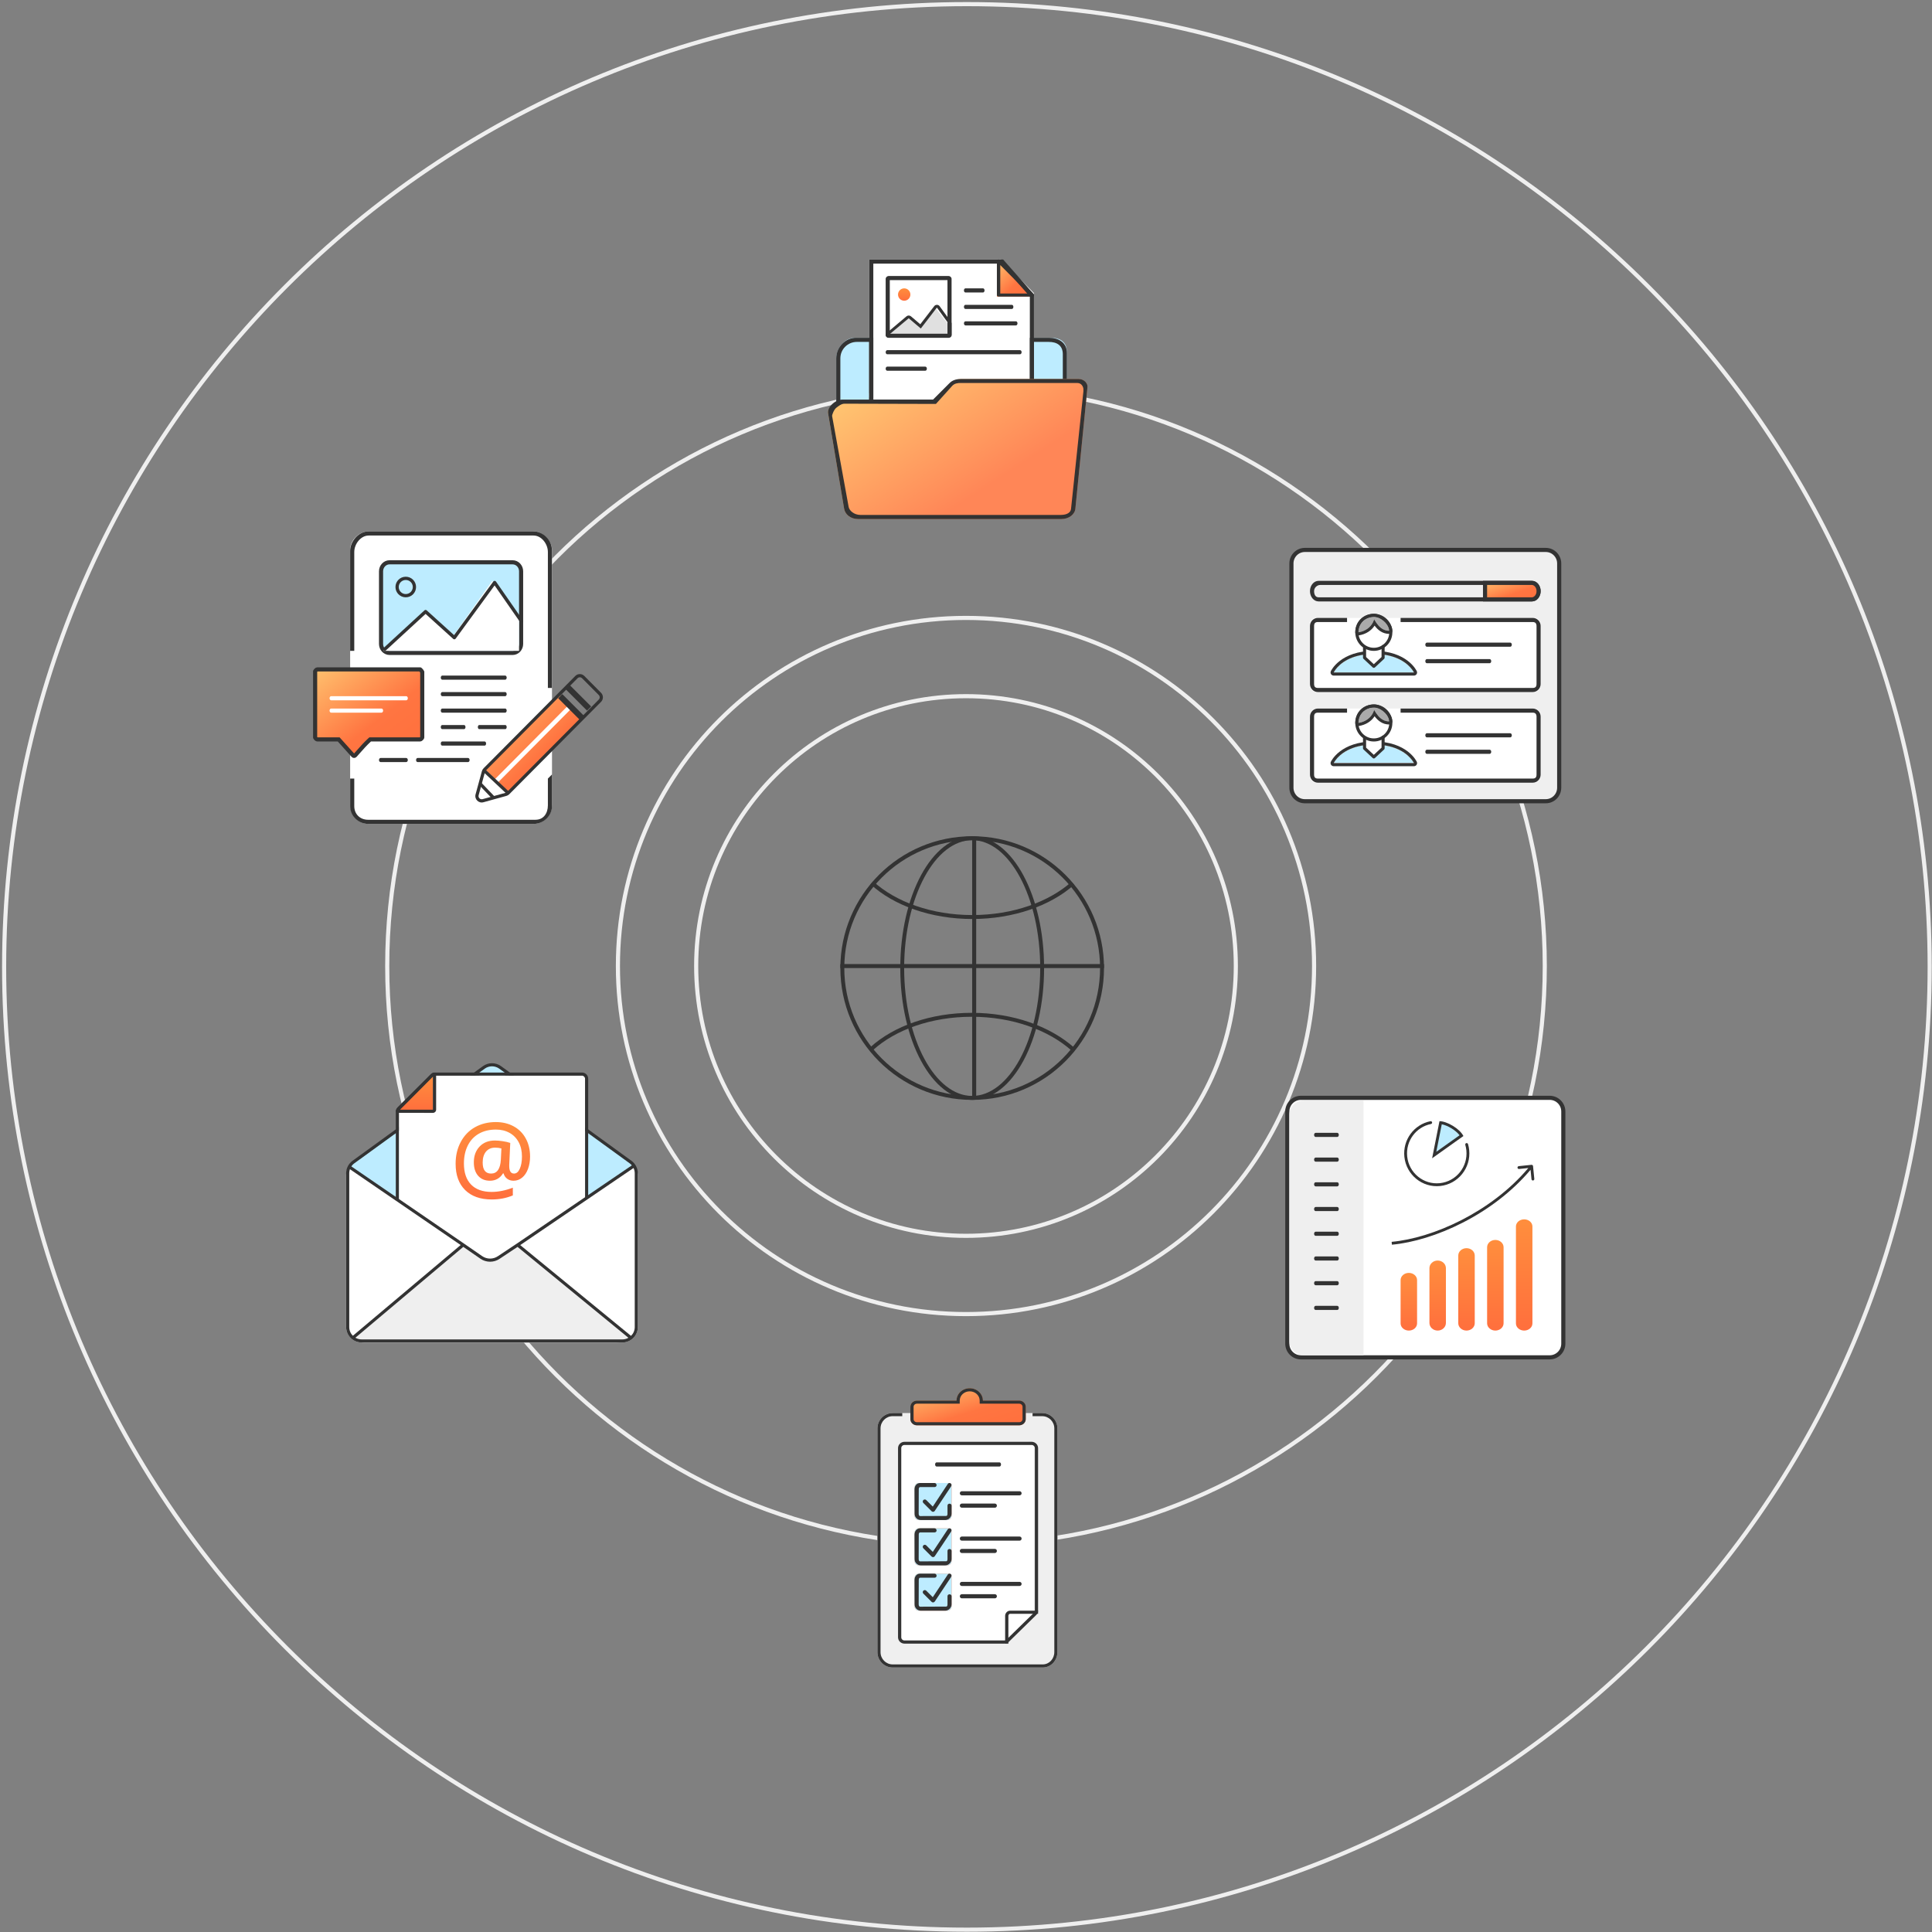 <svg xmlns="http://www.w3.org/2000/svg" width="469" height="469" viewBox="0 0 469 469" fill="none">
<rect x="0" y="0" width="469" height="469" fill="#808080" stroke="none"/>
<g style="mix-blend-mode:multiply">
<path d="M234.5 300C270.675 300 300 270.675 300 234.5C300 198.325 270.675 169 234.5 169C198.325 169 169 198.325 169 234.5C169 270.675 198.325 300 234.5 300Z" stroke="#EFEFEF" stroke-miterlimit="10"/>
<path d="M234.5 319C281.168 319 319 281.168 319 234.5C319 187.832 281.168 150 234.5 150C187.832 150 150 187.832 150 234.5C150 281.168 187.832 319 234.5 319Z" stroke="#EFEFEF" stroke-miterlimit="10"/>
<path d="M234.5 375C312.096 375 375 312.096 375 234.5C375 156.904 312.096 94 234.5 94C156.904 94 94 156.904 94 234.5C94 312.096 156.904 375 234.5 375Z" stroke="#EFEFEF" stroke-miterlimit="10"/>
<path d="M234.718 468.436C363.797 468.436 468.436 363.797 468.436 234.718C468.436 105.639 363.797 1 234.718 1C105.639 1 1 105.639 1 234.718C1 363.797 105.639 468.436 234.718 468.436Z" stroke="#EFEFEF" stroke-miterlimit="10"/>
</g>
<path d="M84.024 285.241C84.024 283.149 85.72 281.454 87.812 281.454H151.048C153.14 281.454 154.835 283.149 154.835 285.241V322.11C154.835 324.202 153.14 325.898 151.048 325.898H87.812C85.72 325.898 84.024 324.202 84.024 322.11V285.241Z" fill="white"/>
<path fill-rule="evenodd" clip-rule="evenodd" d="M125.456 302.169C117.546 307.442 120.56 307.065 112.273 302.169L85.533 324.752C85.84 325.443 87.415 325.92 88.357 325.895H148.882C151.336 325.92 152.389 325.744 153.331 324.79L125.456 302.169Z" fill="#EFEFEF"/>
<path fill-rule="evenodd" clip-rule="evenodd" d="M141.276 273.921V291.246L154.082 282.818L141.276 273.921Z" fill="#BDECFF"/>
<path fill-rule="evenodd" clip-rule="evenodd" d="M116.463 259.881C115.794 260.265 116.066 261.285 116.838 261.285L122.079 261.285C122.85 261.285 123.123 260.265 122.455 259.882L119.836 258.379C119.604 258.245 119.318 258.245 119.086 258.378L116.463 259.881Z" fill="#BDECFF"/>
<path fill-rule="evenodd" clip-rule="evenodd" d="M97.584 273.921V292L84.777 283.192L97.584 273.921Z" fill="#BDECFF"/>
<path fill-rule="evenodd" clip-rule="evenodd" d="M154.086 322.145V284.823C154.086 283.862 153.625 282.96 152.847 282.395L121.202 259.427C120.147 258.661 118.718 258.661 117.663 259.427L86.018 282.395C85.239 282.96 84.779 283.862 84.779 284.823V322.145C84.779 323.803 86.126 325.147 87.787 325.147H151.077C152.739 325.147 154.086 323.803 154.086 322.145ZM85.575 281.788C84.602 282.494 84.027 283.622 84.027 284.823V322.145C84.027 324.217 85.71 325.898 87.787 325.898H151.077C153.154 325.898 154.838 324.217 154.838 322.145V284.823C154.838 283.622 154.262 282.494 153.289 281.788L121.645 258.82C120.326 257.862 118.539 257.862 117.22 258.82L85.575 281.788Z" fill="#333333"/>
<path fill-rule="evenodd" clip-rule="evenodd" d="M120.936 305.559L141.694 291.159C141.905 291.017 142.032 290.777 142.032 290.521V261.88C142.032 261.457 141.694 261.114 141.278 261.114H105.656C105.456 261.114 105.265 261.195 105.124 261.338L97.053 269.533C96.912 269.677 96.833 269.871 96.833 270.073V291.421C96.832 291.671 96.952 291.906 97.153 292.049L116.793 305.182C118.075 306.058 119.185 306.638 120.936 305.559Z" fill="white"/>
<path fill-rule="evenodd" clip-rule="evenodd" d="M120.936 305.351C119.955 305.946 119.56 306.026 118.676 305.935C117.812 305.847 117.099 305.64 116.416 305.182L97.207 292C96.804 291.717 96.08 291.211 96.08 291.211L96.08 269.902C96.08 269.503 96.284 269.107 96.565 268.825L104.591 260.8C104.874 260.517 105.257 260.358 105.656 260.358H141.278C142.11 260.358 142.785 261.033 142.785 261.865V290.493H142.782L120.936 305.351ZM116.416 305.182L96.833 291.293V269.903C96.833 269.704 96.957 269.499 97.098 269.358L105.124 261.332C105.265 261.191 105.457 261.112 105.656 261.112H141.278C141.694 261.112 142.032 261.449 142.032 261.865L142.029 290.87L120.936 305.351C119.153 306.432 117.923 305.935 116.416 305.182Z" fill="#333333"/>
<path d="M128.677 280.76C128.677 281.852 128.509 282.853 128.173 283.762C127.838 284.663 127.364 285.366 126.752 285.87C126.148 286.374 125.447 286.626 124.648 286.626C124.059 286.626 123.548 286.466 123.115 286.145C122.682 285.824 122.391 285.389 122.242 284.839H122.108C121.742 285.435 121.291 285.882 120.754 286.179C120.216 286.477 119.612 286.626 118.941 286.626C117.725 286.626 116.766 286.225 116.064 285.423C115.371 284.621 115.024 283.537 115.024 282.169C115.024 280.596 115.486 279.32 116.411 278.343C117.337 277.357 118.579 276.865 120.138 276.865C120.705 276.865 121.332 276.918 122.018 277.025C122.712 277.124 123.328 277.266 123.865 277.449L123.619 282.777V283.052C123.619 284.274 124.007 284.885 124.783 284.885C125.372 284.885 125.838 284.495 126.181 283.716C126.532 282.937 126.707 281.944 126.707 280.737C126.707 279.431 126.446 278.285 125.924 277.3C125.402 276.307 124.659 275.543 123.697 275.008C122.735 274.474 121.63 274.206 120.384 274.206C118.795 274.206 117.411 274.543 116.232 275.215C115.061 275.887 114.166 276.849 113.546 278.102C112.927 279.347 112.618 280.794 112.618 282.444C112.618 284.659 113.196 286.363 114.352 287.554C115.509 288.746 117.169 289.342 119.332 289.342C120.981 289.342 122.701 288.998 124.492 288.311V290.19C122.925 290.846 121.22 291.175 119.377 291.175C116.617 291.175 114.464 290.415 112.92 288.895C111.375 287.367 110.603 285.24 110.603 282.513C110.603 280.519 111.021 278.747 111.857 277.197C112.692 275.639 113.849 274.447 115.326 273.622C116.811 272.797 118.489 272.385 120.362 272.385C121.981 272.385 123.421 272.728 124.682 273.416C125.95 274.103 126.931 275.085 127.625 276.36C128.326 277.628 128.677 279.095 128.677 280.76ZM117.172 282.215C117.172 283.995 117.855 284.885 119.22 284.885C120.66 284.885 121.448 283.766 121.582 281.528L121.716 278.789C121.246 278.66 120.742 278.595 120.205 278.595C119.25 278.595 118.504 278.919 117.967 279.569C117.437 280.218 117.172 281.1 117.172 282.215Z" fill="url(#paint0_linear)"/>
<path d="M105.14 261.212V269.48H96.837L105.14 261.212Z" fill="url(#paint1_linear)"/>
<path fill-rule="evenodd" clip-rule="evenodd" d="M105.47 260.387C105.765 260.507 105.873 260.723 105.873 261.035V269.381C105.873 269.808 105.518 270.154 105.081 270.154L96.33 270.138C96.33 270.138 96.08 269.946 96.08 269.653C96.162 269.173 96.438 268.879 96.664 268.657L104.521 260.819C104.748 260.598 105.174 260.267 105.47 260.387ZM105.081 261.366L97.117 269.381H105.081V261.366Z" fill="#333333"/>
<path fill-rule="evenodd" clip-rule="evenodd" d="M111.827 302.234L84.777 283.713L85.21 283.093L112.65 301.893L117.052 304.932C118.201 305.727 119.74 305.727 120.889 304.932L125.456 301.893L153.671 282.701L154.082 283.337L126.286 302.251L153.519 324.567L153.031 325.144L125.636 302.688L121.313 305.559C119.908 306.53 118.033 306.53 116.628 305.559L112.462 302.683L85.941 325.013L85.45 324.437L111.827 302.234Z" fill="#333333"/>
<path fill-rule="evenodd" clip-rule="evenodd" d="M235.995 266.532V203.501H236.974V266.532H235.995Z" fill="#333333"/>
<path fill-rule="evenodd" clip-rule="evenodd" d="M204.956 235C204.956 252.144 218.854 266.043 236.001 266.043C253.148 266.043 267.046 252.144 267.046 235C267.046 217.856 253.148 203.957 236.001 203.957C218.854 203.957 204.956 217.856 204.956 235ZM236.001 267C218.328 267 204 252.674 204 235C204 217.326 218.328 203 236.001 203C253.674 203 268.002 217.326 268.002 235C268.002 252.674 253.674 267 236.001 267Z" fill="#333333"/>
<path fill-rule="evenodd" clip-rule="evenodd" d="M268.002 235H204V234.03H268.002V235Z" fill="#333333"/>
<path fill-rule="evenodd" clip-rule="evenodd" d="M211.969 213.949C217.41 218.936 226.185 222.132 236.032 222.132C245.878 222.132 254.655 218.936 260.098 214.069L260.736 214.781C255.084 219.835 246.064 223.087 236.032 223.087C226 223.087 216.977 219.834 211.323 214.653L211.969 213.949Z" fill="#333333"/>
<path fill-rule="evenodd" clip-rule="evenodd" d="M235.915 246.824C226.136 246.824 217.434 249.943 211.966 254.882L211.325 254.174C217.005 249.043 225.953 245.868 235.915 245.868C245.999 245.868 254.943 249.172 260.734 254.296L260.1 255.012C254.511 250.066 245.804 246.824 235.915 246.824Z" fill="#333333"/>
<path fill-rule="evenodd" clip-rule="evenodd" d="M224.404 212.941C221.375 218.562 219.487 226.36 219.487 235C219.487 243.64 221.375 251.438 224.404 257.059C227.442 262.698 231.563 266.043 236.001 266.043C240.439 266.043 244.56 262.698 247.598 257.059C250.627 251.438 252.515 243.64 252.515 235C252.515 226.36 250.627 218.562 247.598 212.941C244.56 207.302 240.439 203.957 236.001 203.957C231.563 203.957 227.442 207.302 224.404 212.941ZM223.578 212.481C226.687 206.711 231.059 203 236.001 203C240.943 203 245.315 206.711 248.424 212.481C251.542 218.268 253.456 226.231 253.456 235C253.456 243.769 251.542 251.732 248.424 257.519C245.315 263.289 240.943 267 236.001 267C231.059 267 226.687 263.289 223.578 257.519C220.46 251.732 218.546 243.769 218.546 235C218.546 226.231 220.46 218.268 223.578 212.481Z" fill="#333333"/>
<path d="M213 346.752C213 344.694 214.658 343.026 216.704 343.026H252.988C255.034 343.026 256.692 344.694 256.692 346.752V401.03C256.692 403.087 255.155 404.796 253.109 404.796H216.704C214.658 404.796 213 403.128 213 401.07V346.752Z" fill="#EFEFEF"/>
<path fill-rule="evenodd" clip-rule="evenodd" d="M219.026 343.026H216.704C214.658 343.026 213 344.694 213 346.752V401.07C213 403.128 214.658 404.796 216.704 404.796H253.109C255.155 404.796 256.692 403.087 256.692 401.03V346.752C256.692 344.694 255.034 343.026 252.988 343.026H250.658V343.78H252.988C254.614 343.78 255.939 345.106 255.939 346.752V401.03C255.939 402.72 254.692 404.043 253.109 404.043H216.704C215.079 404.043 213.753 402.716 213.753 401.07V346.752C213.753 345.106 215.079 343.78 216.704 343.78H219.026V343.026Z" fill="#333333"/>
<path fill-rule="evenodd" clip-rule="evenodd" d="M238.6 340C238.6 338.343 237.167 337 235.4 337C233.633 337 232.2 338.343 232.2 340H222.6C221.716 340 221 340.672 221 341.5V344.5C221 345.328 221.716 346 222.6 346H247.4C248.284 346 249 345.328 249 344.5V341.5C249 340.672 248.284 340 247.4 340H238.6Z" fill="url(#paint2_linear)"/>
<path fill-rule="evenodd" clip-rule="evenodd" d="M237.822 340.75V340C237.822 338.777 236.759 337.75 235.4 337.75C234.041 337.75 232.978 338.777 232.978 340V340.75H222.6C222.125 340.75 221.778 341.106 221.778 341.5V344.5C221.778 344.894 222.125 345.25 222.6 345.25H247.4C247.875 345.25 248.222 344.894 248.222 344.5V341.5C248.222 341.106 247.875 340.75 247.4 340.75H237.822ZM247.4 340C248.284 340 249 340.672 249 341.5V344.5C249 345.328 248.284 346 247.4 346H222.6C221.716 346 221 345.328 221 344.5V341.5C221 340.672 221.716 340 222.6 340H232.2C232.2 338.343 233.633 337 235.4 337C237.167 337 238.6 338.343 238.6 340H247.4Z" fill="#333333"/>
<path d="M218 351.539C218 350.689 218.682 350 219.523 350H249.477C250.318 350 251 350.689 251 351.539V390.965C251 391.374 250.839 391.766 250.553 392.055L244.113 398.55C243.827 398.838 243.44 399 243.037 399H219.523C218.682 399 218 398.311 218 397.461V351.539Z" fill="white"/>
<path d="M222 361.052C222 360.471 222.465 360 223.039 360H229.961C230.535 360 231 360.471 231 361.052V367.948C231 368.529 230.535 369 229.961 369H223.039C222.465 369 222 368.529 222 367.948V361.052Z" fill="url(#paint3_linear)"/>
<path d="M222 361.052C222 360.471 222.465 360 223.039 360H229.961C230.535 360 231 360.471 231 361.052V367.948C231 368.529 230.535 369 229.961 369H223.039C222.465 369 222 368.529 222 367.948V361.052Z" fill="#BDECFF"/>
<path fill-rule="evenodd" clip-rule="evenodd" d="M230.791 360.093C231.015 360.254 231.067 360.566 230.907 360.791L226.907 366.791C226.821 366.91 226.688 366.986 226.541 366.998C226.395 367.01 226.25 366.958 226.146 366.854L224.146 364.854C223.951 364.658 223.951 364.342 224.146 364.146C224.342 363.951 224.658 363.951 224.854 364.146L226.436 365.729L230.093 360.209C230.254 359.985 230.566 359.933 230.791 360.093Z" fill="#333333"/>
<path fill-rule="evenodd" clip-rule="evenodd" d="M223.38 360.998C223.095 360.998 223.033 361.282 223.033 361.571L223.012 367.428C223.012 367.718 223.095 368.03 223.38 368.03L229.676 368.002C229.961 368.002 230.007 367.718 230.007 367.429V365.5C230.007 365.211 230.214 365.022 230.499 365.022C230.784 365.022 231 365.211 231 365.5V367.429C231 368.297 230.285 369 229.429 369H223.549C222.694 369 222.023 368.336 222.023 367.468L222 361.571C222 360.703 222.524 360 223.38 360H226.845C227.13 360 227.362 360.234 227.362 360.524C227.362 360.813 227.13 360.998 226.845 360.998H223.38Z" fill="#333333"/>
<path fill-rule="evenodd" clip-rule="evenodd" d="M233.488 362C233.218 362 233 362.224 233 362.5C233 362.776 233.218 363 233.488 363H247.512C247.782 363 248 362.776 248 362.5C248 362.224 247.782 362 247.512 362H241H233.488ZM233.49 365C233.219 365 233 365.224 233 365.5C233 365.776 233.219 366 233.49 366H241.51C241.781 366 242 365.776 242 365.5C242 365.224 241.781 365 241.51 365H233.49Z" fill="#333333"/>
<path d="M222 372.052C222 371.471 222.465 371 223.039 371H229.961C230.535 371 231 371.471 231 372.052V378.948C231 379.529 230.535 380 229.961 380H223.039C222.465 380 222 379.529 222 378.948V372.052Z" fill="url(#paint4_linear)"/>
<path d="M222 372.052C222 371.471 222.465 371 223.039 371H229.961C230.535 371 231 371.471 231 372.052V378.948C231 379.529 230.535 380 229.961 380H223.039C222.465 380 222 379.529 222 378.948V372.052Z" fill="#BDECFF"/>
<path fill-rule="evenodd" clip-rule="evenodd" d="M230.791 371.093C231.015 371.254 231.067 371.566 230.907 371.791L226.907 377.791C226.821 377.91 226.688 377.986 226.541 377.998C226.395 378.01 226.25 377.958 226.146 377.854L224.146 375.854C223.951 375.658 223.951 375.342 224.146 375.146C224.342 374.951 224.658 374.951 224.854 375.146L226.436 376.729L230.093 371.209C230.254 370.985 230.566 370.933 230.791 371.093Z" fill="#333333"/>
<path fill-rule="evenodd" clip-rule="evenodd" d="M223.38 371.998C223.095 371.998 223.033 372.282 223.033 372.571L223.012 378.428C223.012 378.718 223.095 379.03 223.38 379.03L229.676 379.002C229.961 379.002 230.007 378.718 230.007 378.429V376.5C230.007 376.211 230.214 376.022 230.499 376.022C230.784 376.022 231 376.211 231 376.5V378.429C231 379.297 230.285 380 229.429 380H223.549C222.694 380 222.023 379.336 222.023 378.468L222 372.571C222 371.703 222.524 371 223.38 371H226.845C227.13 371 227.362 371.234 227.362 371.524C227.362 371.813 227.13 371.998 226.845 371.998H223.38Z" fill="#333333"/>
<path fill-rule="evenodd" clip-rule="evenodd" d="M233.488 373C233.218 373 233 373.224 233 373.5C233 373.776 233.218 374 233.488 374H247.512C247.782 374 248 373.776 248 373.5C248 373.224 247.782 373 247.512 373H241H233.488ZM233.49 376C233.219 376 233 376.224 233 376.5C233 376.776 233.219 377 233.49 377H241.51C241.781 377 242 376.776 242 376.5C242 376.224 241.781 376 241.51 376H233.49Z" fill="#333333"/>
<path d="M222 383.052C222 382.471 222.465 382 223.039 382H229.961C230.535 382 231 382.471 231 383.052V389.948C231 390.529 230.535 391 229.961 391H223.039C222.465 391 222 390.529 222 389.948V383.052Z" fill="url(#paint5_linear)"/>
<path d="M222 383.052C222 382.471 222.465 382 223.039 382H229.961C230.535 382 231 382.471 231 383.052V389.948C231 390.529 230.535 391 229.961 391H223.039C222.465 391 222 390.529 222 389.948V383.052Z" fill="#BDECFF"/>
<path fill-rule="evenodd" clip-rule="evenodd" d="M230.791 382.093C231.015 382.254 231.067 382.566 230.907 382.791L226.907 388.791C226.821 388.91 226.688 388.986 226.541 388.998C226.395 389.01 226.25 388.958 226.146 388.854L224.146 386.854C223.951 386.658 223.951 386.342 224.146 386.146C224.342 385.951 224.658 385.951 224.854 386.146L226.436 387.729L230.093 382.209C230.254 381.985 230.566 381.933 230.791 382.093Z" fill="#333333"/>
<path fill-rule="evenodd" clip-rule="evenodd" d="M223.38 382.998C223.095 382.998 223.033 383.282 223.033 383.571L223.012 389.428C223.012 389.718 223.095 390.03 223.38 390.03L229.676 390.002C229.961 390.002 230.007 389.718 230.007 389.429V387.5C230.007 387.211 230.214 387.022 230.499 387.022C230.784 387.022 231 387.211 231 387.5V389.429C231 390.297 230.285 391 229.429 391H223.549C222.694 391 222.023 390.336 222.023 389.468L222 383.571C222 382.703 222.524 382 223.38 382H226.845C227.13 382 227.362 382.234 227.362 382.524C227.362 382.813 227.13 382.998 226.845 382.998H223.38Z" fill="#333333"/>
<path fill-rule="evenodd" clip-rule="evenodd" d="M233.488 384C233.218 384 233 384.224 233 384.5C233 384.776 233.218 385 233.488 385H247.512C247.782 385 248 384.776 248 384.5C248 384.224 247.782 384 247.512 384H241H233.488ZM233.49 387C233.219 387 233 387.224 233 387.5C233 387.776 233.219 388 233.49 388H241.51C241.781 388 242 387.776 242 387.5C242 387.224 241.781 387 241.51 387H233.49Z" fill="#333333"/>
<path fill-rule="evenodd" clip-rule="evenodd" d="M250.431 350.77H219.569C219.136 350.77 218.785 351.114 218.785 351.539V397.461C218.785 397.886 219.136 398.23 219.569 398.23H243.795C244.003 398.23 244.203 398.149 244.35 398.005L250.985 391.51C251.132 391.366 251.215 391.17 251.215 390.965V351.539C251.215 351.114 250.864 350.77 250.431 350.77ZM219.569 350C218.703 350 218 350.689 218 351.539V397.461C218 398.311 218.703 399 219.569 399H243.795C244.211 399 244.61 398.838 244.904 398.55L251.539 392.055C251.834 391.766 252 391.374 252 390.965V351.539C252 350.689 251.297 350 250.431 350H219.569Z" fill="#333333"/>
<path fill-rule="evenodd" clip-rule="evenodd" d="M227 355.5C227 355.224 227.158 355 227.354 355H242.646C242.842 355 243 355.224 243 355.5C243 355.776 242.842 356 242.646 356H227.354C227.158 356 227 355.776 227 355.5Z" fill="#333333"/>
<path fill-rule="evenodd" clip-rule="evenodd" d="M245.188 391.754C244.97 391.754 244.789 392.026 244.789 392.234V399H244V392.234C244 391.61 244.534 391 245.188 391H252V391.754H245.188Z" fill="#333333"/>
<path fill-rule="evenodd" clip-rule="evenodd" d="M211 98V82H207.5C205.065 82 203 84.523 203 87V98H211Z" fill="#BDECFF"/>
<path d="M211 63H243L251 71.158V97H211V63Z" fill="white"/>
<path d="M242 63L251 72H242V63Z" fill="url(#paint6_linear)"/>
<path fill-rule="evenodd" clip-rule="evenodd" d="M211 63H243.524L251 71.48V93.589H250V72L243 64H212V98L224.989 98.25V99H211V63Z" fill="#333333"/>
<path fill-rule="evenodd" clip-rule="evenodd" d="M242.262 63.025C242.419 62.969 242.598 63.008 242.712 63.123L250.894 71.373C251.003 71.483 251.031 71.641 250.965 71.777C250.9 71.912 250.753 72 250.591 72H242.409C242.183 72 242 71.832 242 71.625V63.375C242 63.22 242.104 63.081 242.262 63.025ZM242.818 64.345V71.25H249.666L242.818 64.345Z" fill="#333333"/>
<path fill-rule="evenodd" clip-rule="evenodd" d="M207.796 82H212V99H203V87C203 84.267 205.225 82 207.796 82ZM204 87V98H211V83H208C205.837 83 204 84.734 204 87Z" fill="#333333"/>
<path fill-rule="evenodd" clip-rule="evenodd" d="M251 82V93H259V85.583C259 82.969 257.41 82 255.091 82H251Z" fill="#BDECFF"/>
<path fill-rule="evenodd" clip-rule="evenodd" d="M250 82H254.593C256.959 82 259 83.118 259 85.711V93H250V82ZM251 83V92.267H258V86C258 83.842 256.553 83 254.593 83H251Z" fill="#333333"/>
<path fill-rule="evenodd" clip-rule="evenodd" d="M230.625 93.133L226.766 97.556H204.438C202.594 97.556 200.811 98.888 201.016 100.27L204.909 123.448C205.114 124.83 206.446 126 208.29 126H257.671C259.515 126 260.95 124.83 261.052 123.448L263.979 94.084C264.146 93.215 263.31 92 261.805 92H233.25C232.247 92 231.342 92.389 230.625 93.133Z" fill="url(#paint7_linear)"/>
<path fill-rule="evenodd" clip-rule="evenodd" d="M227.197 98.058L205 98C204.246 98 203.521 98.595 203 99C202.466 99.415 201.957 100.688 202 101L206 123C206.141 123.953 207.339 125 208.875 125H257.5C259.086 125 259.936 124.366 260 123.5L263 95V94.5C263 94 262.62 92.969 261.5 92.969H233.25C232.459 92.969 231.752 93.054 231.175 93.647L227.197 98.058ZM230.5 93L226.5 97H204.53C202.686 97 200.81 98.888 201.015 100.27L204.909 123.448C205.113 124.83 206.445 126 208.289 126H257.671C259.515 126 260.95 124.83 261.052 123.448L263.979 94.084C264.146 93.215 263.31 92 261.805 92H233.25C232.246 92 231.217 92.256 230.5 93Z" fill="#333333"/>
<path d="M230 68H216V81H230V68Z" fill="white"/>
<path fill-rule="evenodd" clip-rule="evenodd" d="M216 81L220.789 77.1L223.368 79.2L227.268 75L230 78.474V81" fill="#E0E0E0"/>
<path fill-rule="evenodd" clip-rule="evenodd" d="M215 67.714C215 67.32 215.341 67 215.762 67H230.238C230.659 67 231 67.32 231 67.714V81.286C231 81.68 230.659 82 230.238 82H215.762C215.341 82 215 81.68 215 81.286V67.714ZM230 68V81H216V68H230Z" fill="#333333"/>
<path fill-rule="evenodd" clip-rule="evenodd" d="M215.769 81.296H230.238V78.526L227.438 74.667L223.53 79.746L220.597 77.26L215.769 81.296ZM223.406 78.713L221.127 76.781C220.832 76.531 220.364 76.53 220.068 76.779L215.233 80.853C214.93 81.109 214.921 81.531 215.213 81.796C215.505 82.061 215.987 82.069 216.29 81.814L216.465 81.667H229.578C229.71 81.866 229.956 82 230.238 82C230.659 82 231 81.701 231 81.333V78.526C231 78.4 230.959 78.276 230.881 78.169L228.082 74.309C227.944 74.119 227.706 74.003 227.449 74C227.191 73.997 226.95 74.108 226.806 74.294L223.406 78.713Z" fill="#333333"/>
<path fill-rule="evenodd" clip-rule="evenodd" d="M215 85.5C215 85.224 215.172 85 215.384 85H247.616C247.828 85 248 85.224 248 85.5C248 85.776 247.828 86 247.616 86H215.384C215.172 86 215 85.776 215 85.5Z" fill="#333333"/>
<path fill-rule="evenodd" clip-rule="evenodd" d="M234 70.5C234 70.224 234.16 70 234.357 70H238.643C238.84 70 239 70.224 239 70.5C239 70.776 238.84 71 238.643 71H234.357C234.16 71 234 70.776 234 70.5Z" fill="#333333"/>
<path fill-rule="evenodd" clip-rule="evenodd" d="M234 74.5C234 74.224 234.158 74 234.353 74H245.647C245.842 74 246 74.224 246 74.5C246 74.776 245.842 75 245.647 75H240H234.353C234.158 75 234 74.776 234 74.5Z" fill="#333333"/>
<path fill-rule="evenodd" clip-rule="evenodd" d="M234 78.5C234 78.224 234.171 78 234.382 78H246.618C246.829 78 247 78.224 247 78.5C247 78.776 246.829 79 246.618 79H234.382C234.171 79 234 78.776 234 78.5Z" fill="#333333"/>
<path fill-rule="evenodd" clip-rule="evenodd" d="M215 89.5C215 89.224 215.172 89 215.385 89H224.615C224.828 89 225 89.224 225 89.5C225 89.776 224.828 90 224.615 90H215.385C215.172 90 215 89.776 215 89.5Z" fill="#333333"/>
<path d="M221 71.5C221 72.328 220.328 73 219.5 73C218.672 73 218 72.328 218 71.5C218 70.672 218.672 70 219.5 70C220.328 70 221 70.672 221 71.5Z" fill="url(#paint8_linear)"/>
<path d="M315.809 266.5C313.98 266.5 312.5 267.987 312.5 269.818V326.182C312.5 328.013 313.98 329.5 315.809 329.5H376.191C378.02 329.5 379.5 328.013 379.5 326.182V269.818C379.5 267.987 378.02 266.5 376.191 266.5H315.809Z" fill="white" stroke="#333333"/>
<path d="M344 321.25V310.75C344 309.784 343.105 309 342 309C340.895 309 340 309.784 340 310.75V321.25C340 322.216 340.895 323 342 323C343.105 323 344 322.216 344 321.25Z" fill="url(#paint9_linear)"/>
<path d="M351 321.152V307.848C351 306.827 350.105 306 349 306C347.895 306 347 306.827 347 307.848V321.152C347 322.173 347.895 323 349 323C350.105 323 351 322.173 351 321.152Z" fill="url(#paint10_linear)"/>
<path d="M358 321.214V304.786C358 303.799 357.105 303 356 303C354.895 303 354 303.799 354 304.786V321.214C354 322.201 354.895 323 356 323C357.105 323 358 322.201 358 321.214Z" fill="url(#paint11_linear)"/>
<path d="M365 321.226V302.774C365 301.794 364.105 301 363 301C361.895 301 361 301.794 361 302.774V321.226C361 322.206 361.895 323 363 323C364.105 323 365 322.206 365 321.226Z" fill="url(#paint12_linear)"/>
<path d="M372 321.269V297.731C372 296.775 371.105 296 370 296C368.895 296 368 296.775 368 297.731V321.269C368 322.225 368.895 323 370 323C371.105 323 372 322.225 372 321.269Z" fill="url(#paint13_linear)"/>
<path d="M313 270.632C313 268.713 314.55 267.158 316.462 267.158H331V329H316.462C314.55 329 313 327.445 313 325.526V270.632Z" fill="#EFEFEF"/>
<path fill-rule="evenodd" clip-rule="evenodd" d="M319.375 276H324.625C324.832 276 325 275.776 325 275.5C325 275.224 324.832 275 324.625 275H319.375C319.168 275 319 275.224 319 275.5C319 275.776 319.168 276 319.375 276ZM319.375 300H324.625C324.832 300 325 299.776 325 299.5C325 299.224 324.832 299 324.625 299H319.375C319.168 299 319 299.224 319 299.5C319 299.776 319.168 300 319.375 300ZM324.625 288H319.375C319.168 288 319 287.776 319 287.5C319 287.224 319.168 287 319.375 287H324.625C324.832 287 325 287.224 325 287.5C325 287.776 324.832 288 324.625 288ZM319.375 312H324.625C324.832 312 325 311.776 325 311.5C325 311.224 324.832 311 324.625 311H319.375C319.168 311 319 311.224 319 311.5C319 311.776 319.168 312 319.375 312ZM324.625 282H319.375C319.168 282 319 281.776 319 281.5C319 281.224 319.168 281 319.375 281H324.625C324.832 281 325 281.224 325 281.5C325 281.776 324.832 282 324.625 282ZM319.375 306H324.625C324.832 306 325 305.776 325 305.5C325 305.224 324.832 305 324.625 305H319.375C319.168 305 319 305.224 319 305.5C319 305.776 319.168 306 319.375 306ZM324.625 294H319.375C319.168 294 319 293.776 319 293.5C319 293.224 319.168 293 319.375 293H324.625C324.832 293 325 293.224 325 293.5C325 293.776 324.832 294 324.625 294ZM319.375 318H324.625C324.832 318 325 317.776 325 317.5C325 317.224 324.832 317 324.625 317H319.375C319.168 317 319 317.224 319 317.5C319 317.776 319.168 318 319.375 318Z" fill="#333333"/>
<path d="M349.953 272.84C351.442 272.84 354.221 274.775 354.566 275.814L348.352 279.972L349.953 272.84Z" fill="#BDECFF"/>
<path fill-rule="evenodd" clip-rule="evenodd" d="M354.317 275.588C353.87 275 353.155 274.394 352.323 273.891C351.501 273.394 350.662 273.055 349.994 272.924L348.668 279.607L354.317 275.588ZM355.248 275.774C354.355 273.973 351.227 272.171 349.44 272.171L347.652 281.179L355.248 275.774Z" fill="#333333"/>
<path fill-rule="evenodd" clip-rule="evenodd" d="M347.646 272.45C347.683 272.638 347.562 272.82 347.376 272.857C343.75 273.575 341.206 276.975 341.601 280.746C342.018 284.739 345.573 287.636 349.539 287.217C353.505 286.798 356.382 283.222 355.964 279.229C355.917 278.78 355.83 278.345 355.708 277.927C355.654 277.744 355.758 277.551 355.941 277.497C356.123 277.443 356.314 277.548 356.368 277.731C356.502 278.189 356.597 278.666 356.648 279.157C357.106 283.53 353.955 287.447 349.611 287.906C345.267 288.365 341.374 285.192 340.917 280.819C340.485 276.688 343.271 272.965 347.243 272.178C347.429 272.141 347.61 272.263 347.646 272.45Z" fill="#333333"/>
<path fill-rule="evenodd" clip-rule="evenodd" d="M371.547 283.97C362.379 294.866 348.053 301.221 337.889 302.153L337.828 301.461C347.816 300.546 361.959 294.278 371.003 283.544L368.757 283.776C368.568 283.795 368.399 283.656 368.38 283.466C368.361 283.275 368.499 283.104 368.688 283.085L371.773 282.766C371.963 282.746 372.131 282.885 372.15 283.076L372.46 286.185C372.479 286.376 372.341 286.546 372.152 286.566C371.962 286.585 371.793 286.447 371.774 286.256L371.547 283.97Z" fill="#333333"/>
<path d="M313.5 191.22C313.5 193.035 314.959 194.5 316.75 194.5H375.25C377.041 194.5 378.5 193.035 378.5 191.22V136.78C378.5 134.965 377.041 133.5 375.25 133.5H316.75C314.959 133.5 313.5 134.965 313.5 136.78V191.22Z" fill="#EFEFEF" stroke="#333333"/>
<path d="M318 151.636C318 150.733 318.696 150 319.556 150H372.444C373.304 150 374 150.733 374 151.636V166.364C374 167.267 373.304 168 372.444 168H319.556C318.696 168 318 167.267 318 166.364V151.636Z" fill="white"/>
<path fill-rule="evenodd" clip-rule="evenodd" d="M319.918 151C319.282 151 319 151.308 319 151.957V166.043C319 166.692 319.282 167 319.918 167H372.082C372.718 167 373 166.692 373 166.043V152C373 151.352 372.718 151 372.082 151H340V150H372.082C373.141 150 374 150.876 374 151.957V166.043C374 167.124 373.141 168 372.082 168H319.918C318.859 168 318 167.124 318 166.043V151.957C318 150.876 318.859 150 319.918 150H327V151H319.918Z" fill="#333333"/>
<path d="M333.5 158.75C325.803 158.75 323.75 163.25 323.75 163.25H343.25C343.25 163.25 341.197 158.75 333.5 158.75Z" fill="url(#paint14_linear)"/>
<path d="M333.5 158.75C325.803 158.75 323.75 163.25 323.75 163.25H343.25C343.25 163.25 341.197 158.75 333.5 158.75Z" fill="#BDECFF"/>
<path fill-rule="evenodd" clip-rule="evenodd" d="M323.068 162.939L323.75 163.25H343.25L343.932 162.939C344.038 163.171 344.019 163.441 343.881 163.656C343.743 163.87 343.505 164 343.25 164H323.75C323.495 164 323.257 163.87 323.119 163.656C322.981 163.441 322.962 163.171 323.068 162.939ZM342.774 162.5C343.112 162.948 343.25 163.25 343.25 163.25C343.932 162.939 343.932 162.938 343.932 162.938L343.931 162.937L343.93 162.934L343.927 162.928L343.919 162.91C343.912 162.897 343.904 162.879 343.892 162.857C343.87 162.813 343.838 162.754 343.796 162.681C343.712 162.536 343.586 162.336 343.412 162.1C343.062 161.629 342.517 161.014 341.716 160.404C340.105 159.175 337.506 158 333.5 158C329.494 158 326.895 159.175 325.284 160.404C324.483 161.014 323.938 161.629 323.588 162.1C323.414 162.336 323.288 162.536 323.204 162.681C323.162 162.754 323.13 162.813 323.108 162.857C323.096 162.879 323.088 162.897 323.081 162.91L323.073 162.928L323.07 162.934L323.069 162.937L323.068 162.938C323.068 162.938 323.068 162.939 323.75 163.25C323.75 163.25 323.888 162.948 324.226 162.5C325.193 161.22 327.797 158.75 333.5 158.75C339.203 158.75 341.807 161.22 342.774 162.5ZM342.57 163.566L342.569 163.564C342.57 163.566 342.57 163.566 342.57 163.566ZM324.43 163.566C324.43 163.566 324.43 163.565 324.431 163.564L324.43 163.566Z" fill="#333333"/>
<path d="M331.25 156.5H335.75V160L333.5 161.75L331.25 160V156.5Z" fill="white"/>
<path d="M338 153.5C338 155.985 335.985 158 333.5 158C331.015 158 329 155.985 329 153.5C329 151.015 331.015 149 333.5 149C335.985 149 338 151.015 338 153.5Z" fill="white"/>
<path fill-rule="evenodd" clip-rule="evenodd" d="M333.5 157.25C335.571 157.25 337.25 155.571 337.25 153.5C337.25 151.429 335.571 149.75 333.5 149.75C331.429 149.75 329.75 151.429 329.75 153.5C329.75 155.571 331.429 157.25 333.5 157.25ZM333.5 158C335.985 158 338 155.985 338 153.5C338 151.015 335.985 149 333.5 149C331.015 149 329 151.015 329 153.5C329 155.985 331.015 158 333.5 158Z" fill="#333333"/>
<path fill-rule="evenodd" clip-rule="evenodd" d="M333.575 150.324C334.333 151.625 335.375 153.125 337.25 153.125C337.25 151.625 335.167 149.75 333.575 149.75C331.417 149.75 329.75 151.25 329.75 153.5C331.71 153.171 333.083 152 333.575 150.324Z" fill="#AAAAAA"/>
<path fill-rule="evenodd" clip-rule="evenodd" d="M333.059 149.779C331.405 149.97 330.126 151.079 329.82 152.724C329.774 152.971 329.75 153.23 329.75 153.5C330.012 153.456 330.264 153.397 330.504 153.324C331.734 152.949 332.671 152.201 333.22 151.188C333.338 150.971 333.438 150.741 333.519 150.5C333.539 150.442 333.557 150.383 333.575 150.324C333.61 150.384 333.645 150.444 333.681 150.504C333.806 150.713 333.938 150.924 334.08 151.132C334.666 151.988 335.42 152.781 336.496 153.038C336.731 153.094 336.982 153.125 337.25 153.125C337.25 152.88 337.195 152.625 337.095 152.37C336.652 151.239 335.338 150.104 334.129 149.818C333.94 149.774 333.754 149.75 333.575 149.75C333.399 149.75 333.227 149.76 333.059 149.779ZM333.686 151.872C334.455 152.896 335.567 153.875 337.25 153.875C337.664 153.875 338 153.539 338 153.125C338 152.066 337.299 151.036 336.515 150.321C335.721 149.597 334.629 149 333.575 149C331.035 149 329 150.804 329 153.5C329 153.721 329.097 153.93 329.266 154.073C329.434 154.215 329.656 154.276 329.874 154.24C331.543 153.96 332.881 153.121 333.686 151.872Z" fill="#333333"/>
<path fill-rule="evenodd" clip-rule="evenodd" d="M335.75 156.563C335.957 156.563 336.125 156.73 336.125 156.938V159.659C336.125 159.763 336.082 159.863 336.005 159.934L333.755 162.025C333.611 162.158 333.389 162.158 333.245 162.025L330.995 159.934C330.918 159.863 330.875 159.763 330.875 159.659V157.25C330.875 157.043 331.043 156.875 331.25 156.875C331.457 156.875 331.625 157.043 331.625 157.25V159.496L333.5 161.238L335.375 159.496V156.938C335.375 156.73 335.543 156.563 335.75 156.563Z" fill="#333333"/>
<path fill-rule="evenodd" clip-rule="evenodd" d="M346 156.5C346 156.224 346.169 156 346.377 156H366.623C366.831 156 367 156.224 367 156.5C367 156.776 366.831 157 366.623 157H346.377C346.169 157 346 156.776 346 156.5Z" fill="#333333"/>
<path fill-rule="evenodd" clip-rule="evenodd" d="M346 160.5C346 160.224 346.168 160 346.375 160H361.625C361.832 160 362 160.224 362 160.5C362 160.776 361.832 161 361.625 161H346.375C346.168 161 346 160.776 346 160.5Z" fill="#333333"/>
<path d="M318 173.636C318 172.733 318.696 172 319.556 172H372.444C373.304 172 374 172.733 374 173.636V188.364C374 189.267 373.304 190 372.444 190H319.556C318.696 190 318 189.267 318 188.364V173.636Z" fill="white"/>
<path fill-rule="evenodd" clip-rule="evenodd" d="M319.918 173C319.282 173 319 173.308 319 173.957V188.043C319 188.692 319.282 189 319.918 189H372.082C372.718 189 373 188.692 373 188.043V174C373 173.352 372.718 173 372.082 173H340V172H372.082C373.141 172 374 172.876 374 173.957V188.043C374 189.124 373.141 190 372.082 190H319.918C318.859 190 318 189.124 318 188.043V173.957C318 172.876 318.859 172 319.918 172H327V173H319.918Z" fill="#333333"/>
<path d="M333.5 180.75C325.803 180.75 323.75 185.25 323.75 185.25H343.25C343.25 185.25 341.197 180.75 333.5 180.75Z" fill="url(#paint15_linear)"/>
<path d="M333.5 180.75C325.803 180.75 323.75 185.25 323.75 185.25H343.25C343.25 185.25 341.197 180.75 333.5 180.75Z" fill="#BDECFF"/>
<path fill-rule="evenodd" clip-rule="evenodd" d="M323.068 184.939L323.75 185.25H343.25L343.932 184.939C344.038 185.171 344.019 185.441 343.881 185.656C343.743 185.87 343.505 186 343.25 186H323.75C323.495 186 323.257 185.87 323.119 185.656C322.981 185.441 322.962 185.171 323.068 184.939ZM342.774 184.5C343.112 184.948 343.25 185.25 343.25 185.25C343.932 184.939 343.932 184.938 343.932 184.938L343.931 184.937L343.93 184.934L343.927 184.928L343.919 184.91C343.912 184.897 343.904 184.879 343.892 184.857C343.87 184.813 343.838 184.754 343.796 184.681C343.712 184.536 343.586 184.336 343.412 184.1C343.062 183.629 342.517 183.014 341.716 182.404C340.105 181.175 337.506 180 333.5 180C329.494 180 326.895 181.175 325.284 182.404C324.483 183.014 323.938 183.629 323.588 184.1C323.414 184.336 323.288 184.536 323.204 184.681C323.162 184.754 323.13 184.813 323.108 184.857C323.096 184.879 323.088 184.897 323.081 184.91L323.073 184.928L323.07 184.934L323.069 184.937L323.068 184.938C323.068 184.938 323.068 184.939 323.75 185.25C323.75 185.25 323.888 184.948 324.226 184.5C325.193 183.22 327.797 180.75 333.5 180.75C339.203 180.75 341.807 183.22 342.774 184.5ZM342.57 185.566L342.569 185.564C342.57 185.566 342.57 185.566 342.57 185.566ZM324.43 185.566C324.43 185.566 324.43 185.565 324.431 185.564L324.43 185.566Z" fill="#333333"/>
<path d="M331.25 178.5H335.75V182L333.5 183.75L331.25 182V178.5Z" fill="white"/>
<path d="M338 175.5C338 177.985 335.985 180 333.5 180C331.015 180 329 177.985 329 175.5C329 173.015 331.015 171 333.5 171C335.985 171 338 173.015 338 175.5Z" fill="white"/>
<path fill-rule="evenodd" clip-rule="evenodd" d="M333.5 179.25C335.571 179.25 337.25 177.571 337.25 175.5C337.25 173.429 335.571 171.75 333.5 171.75C331.429 171.75 329.75 173.429 329.75 175.5C329.75 177.571 331.429 179.25 333.5 179.25ZM333.5 180C335.985 180 338 177.985 338 175.5C338 173.015 335.985 171 333.5 171C331.015 171 329 173.015 329 175.5C329 177.985 331.015 180 333.5 180Z" fill="#333333"/>
<path fill-rule="evenodd" clip-rule="evenodd" d="M333.575 172.324C334.333 173.625 335.375 175.125 337.25 175.125C337.25 173.625 335.167 171.75 333.575 171.75C331.417 171.75 329.75 173.25 329.75 175.5C331.71 175.171 333.083 174 333.575 172.324Z" fill="#AAAAAA"/>
<path fill-rule="evenodd" clip-rule="evenodd" d="M333.059 171.779C331.405 171.97 330.126 173.079 329.82 174.724C329.774 174.971 329.75 175.23 329.75 175.5C330.012 175.456 330.264 175.397 330.504 175.324C331.734 174.949 332.671 174.201 333.22 173.188C333.338 172.971 333.438 172.741 333.519 172.5C333.539 172.442 333.557 172.383 333.575 172.324C333.61 172.384 333.645 172.444 333.681 172.504C333.806 172.713 333.938 172.924 334.08 173.132C334.666 173.988 335.42 174.781 336.496 175.038C336.731 175.094 336.982 175.125 337.25 175.125C337.25 174.88 337.195 174.625 337.095 174.37C336.652 173.239 335.338 172.104 334.129 171.818C333.94 171.774 333.754 171.75 333.575 171.75C333.399 171.75 333.227 171.76 333.059 171.779ZM333.686 173.872C334.455 174.896 335.567 175.875 337.25 175.875C337.664 175.875 338 175.539 338 175.125C338 174.066 337.299 173.036 336.515 172.321C335.721 171.597 334.629 171 333.575 171C331.035 171 329 172.804 329 175.5C329 175.721 329.097 175.93 329.266 176.073C329.434 176.215 329.656 176.276 329.874 176.24C331.543 175.96 332.881 175.121 333.686 173.872Z" fill="#333333"/>
<path fill-rule="evenodd" clip-rule="evenodd" d="M335.75 178.563C335.957 178.563 336.125 178.73 336.125 178.938V181.659C336.125 181.763 336.082 181.863 336.005 181.934L333.755 184.025C333.611 184.158 333.389 184.158 333.245 184.025L330.995 181.934C330.918 181.863 330.875 181.763 330.875 181.659V179.25C330.875 179.043 331.043 178.875 331.25 178.875C331.457 178.875 331.625 179.043 331.625 179.25V181.496L333.5 183.238L335.375 181.496V178.938C335.375 178.73 335.543 178.563 335.75 178.563Z" fill="#333333"/>
<path fill-rule="evenodd" clip-rule="evenodd" d="M346 178.5C346 178.224 346.169 178 346.377 178H366.623C366.831 178 367 178.224 367 178.5C367 178.776 366.831 179 366.623 179H346.377C346.169 179 346 178.776 346 178.5Z" fill="#333333"/>
<path fill-rule="evenodd" clip-rule="evenodd" d="M346 182.5C346 182.224 346.168 182 346.375 182H361.625C361.832 182 362 182.224 362 182.5C362 182.776 361.832 183 361.625 183H346.375C346.168 183 346 182.776 346 182.5Z" fill="#333333"/>
<path fill-rule="evenodd" clip-rule="evenodd" d="M320.093 141H371.907C373.063 141 374 142.119 374 143.5C374 144.881 373.063 146 371.907 146H320.093C318.937 146 318 144.881 318 143.5C318 142.119 318.937 141 320.093 141ZM320.5 142C319.769 142 319 142.627 319 143.5C319 144.373 319.362 145 320.093 145H371.907C372.638 145 373 144.373 373 143.5C373 142.627 372.638 142 371.907 142H320.5Z" fill="#333333"/>
<path d="M360.5 141.5H371.839C372.69 141.5 373.5 142.325 373.5 143.5C373.5 144.675 372.69 145.5 371.839 145.5H360.5V141.5Z" fill="url(#paint16_linear)" stroke="#333333"/>
<path d="M85 133.477C85 130.982 87.33 129 89.424 129L129.667 129C131.76 129 134 131.328 134 133.419V195.415C134 198.34 131.619 200 129.526 200H89.428C87.05 200 85 198.082 85 195.148V133.477Z" fill="white"/>
<path fill-rule="evenodd" clip-rule="evenodd" d="M85 133.734C85 131.353 87.095 129 89.453 129H129.528C131.885 129 133.982 131.15 133.982 133.532V167H133V134C133 132.052 131.457 130 129.528 130H89.5C87.571 130 86 132.052 86 134V158H85V133.734ZM86 189V195.698C86 197.646 87.419 199 89.348 199H130C131.929 199 133 197.448 133 195.5V189L134 188V195.688C134 198.069 131.944 200 129.586 200H89.348C86.99 200 85.002 198.079 85.002 195.698V189H86Z" fill="#333333"/>
<path d="M124.429 136.5H94.571C93.397 136.5 92.5 137.508 92.5 138.68V156.32C92.5 157.492 93.397 158.5 94.571 158.5H124.429C125.604 158.5 126.5 157.492 126.5 156.32V138.68C126.5 137.508 125.604 136.5 124.429 136.5Z" fill="#BDECFF" stroke="#333333" stroke-miterlimit="22.926" stroke-linecap="round" stroke-linejoin="round"/>
<path fill-rule="evenodd" clip-rule="evenodd" d="M93 158L103.061 148.65L109.918 154.561L119.5 141L126 150.261V158" fill="white"/>
<path fill-rule="evenodd" clip-rule="evenodd" d="M120.078 141C120.207 141.002 120.328 141.066 120.402 141.174L126.925 150.565C127.055 150.751 127.012 151.009 126.83 151.141C126.647 151.274 126.395 151.23 126.266 151.044L120.064 142.116L110.612 155.035C110.544 155.128 110.442 155.187 110.329 155.199C110.217 155.211 110.105 155.174 110.02 155.097L103.312 149.028L93.675 157.894C93.509 158.047 93.253 158.033 93.104 157.863C92.954 157.693 92.968 157.432 93.134 157.279L103.039 148.166C103.192 148.025 103.424 148.024 103.578 148.164L110.227 154.18L119.749 141.166C119.826 141.06 119.948 140.998 120.078 141Z" fill="#333333"/>
<path fill-rule="evenodd" clip-rule="evenodd" d="M98.5 144.207C99.444 144.207 100.208 143.442 100.208 142.5C100.208 141.558 99.444 140.793 98.5 140.793C97.556 140.793 96.792 141.558 96.792 142.5C96.792 143.442 97.556 144.207 98.5 144.207ZM98.5 145C99.881 145 101 143.881 101 142.5C101 141.119 99.881 140 98.5 140C97.119 140 96 141.119 96 142.5C96 143.881 97.119 145 98.5 145Z" fill="#333333"/>
<path fill-rule="evenodd" clip-rule="evenodd" d="M107 164.5C107 164.224 107.164 164 107.367 164H122.634C122.836 164 123 164.224 123 164.5C123 164.776 122.836 165 122.634 165H115H107.367C107.164 165 107 164.776 107 164.5Z" fill="#333333"/>
<path fill-rule="evenodd" clip-rule="evenodd" d="M107 172.5C107 172.224 107.164 172 107.367 172H122.634C122.836 172 123 172.224 123 172.5C123 172.776 122.836 173 122.634 173H107.367C107.164 173 107 172.776 107 172.5Z" fill="#333333"/>
<path fill-rule="evenodd" clip-rule="evenodd" d="M107 180.5C107 180.224 107.153 180 107.341 180H117.659C117.848 180 118 180.224 118 180.5C118 180.776 117.848 181 117.659 181H107.341C107.153 181 107 180.776 107 180.5Z" fill="#333333"/>
<path fill-rule="evenodd" clip-rule="evenodd" d="M107 168.5C107 168.224 107.164 168 107.367 168H122.634C122.836 168 123 168.224 123 168.5C123 168.776 122.836 169 122.634 169H107.367C107.164 169 107 168.776 107 168.5Z" fill="#333333"/>
<path fill-rule="evenodd" clip-rule="evenodd" d="M116 176.5C116 176.224 116.15 176 116.335 176H122.666C122.85 176 123 176.224 123 176.5C123 176.776 122.85 177 122.666 177H116.335C116.15 177 116 176.776 116 176.5Z" fill="#333333"/>
<path fill-rule="evenodd" clip-rule="evenodd" d="M107 176.5C107 176.224 107.157 176 107.35 176H112.65C112.843 176 113 176.224 113 176.5C113 176.776 112.843 177 112.65 177H107.35C107.157 177 107 176.776 107 176.5Z" fill="#333333"/>
<path fill-rule="evenodd" clip-rule="evenodd" d="M92 184.5C92 184.224 92.183 184 92.408 184H98.592C98.817 184 99 184.224 99 184.5C99 184.776 98.817 185 98.592 185H92.408C92.183 185 92 184.776 92 184.5Z" fill="#333333"/>
<path fill-rule="evenodd" clip-rule="evenodd" d="M101 184.5C101 184.224 101.174 184 101.388 184H113.613C113.827 184 114 184.224 114 184.5C114 184.776 113.827 185 113.613 185H101.388C101.174 185 101 184.776 101 184.5Z" fill="#333333"/>
<path d="M141.5 174.5L135.5 168.5L117.5 186.5L123.5 192.5L141.5 174.5Z" fill="url(#paint17_linear)"/>
<path fill-rule="evenodd" clip-rule="evenodd" d="M123.078 192.25L145.354 169.828C145.657 169.523 145.657 169.028 145.354 168.723L141.302 164.645C140.999 164.34 140.507 164.34 140.204 164.645L117.928 187.066C117.833 187.162 117.765 187.281 117.729 187.412L116.194 193.036C116.034 193.62 116.567 194.156 117.148 193.996L122.735 192.451C122.865 192.415 122.983 192.346 123.078 192.25ZM145.902 170.381C146.509 169.77 146.509 168.781 145.902 168.171L141.85 164.092C141.244 163.482 140.261 163.482 139.655 164.092L117.38 186.514C117.189 186.705 117.052 186.944 116.98 187.205L115.445 192.829C115.126 193.997 116.193 195.07 117.353 194.749L122.941 193.204C123.2 193.132 123.437 192.994 123.627 192.802L145.902 170.381Z" fill="#333333"/>
<path d="M139.102 171.605L120.601 190.227L119.838 189.459L138.339 170.837L139.102 171.605Z" fill="white"/>
<path fill-rule="evenodd" clip-rule="evenodd" d="M117.709 186.681L123.543 192.165L123.013 192.736L117.179 187.252L117.709 186.681Z" fill="#333333"/>
<path fill-rule="evenodd" clip-rule="evenodd" d="M136.5 168.5L142 174L141 175L135.5 169.5L136.5 168.5Z" fill="#333333"/>
<path fill-rule="evenodd" clip-rule="evenodd" d="M116.778 189.924L120.057 193.354L119.498 193.896L116.219 190.465L116.778 189.924Z" fill="#333333"/>
<path fill-rule="evenodd" clip-rule="evenodd" d="M138 166L143.5 171.5L142.5 172.5L137 167L138 166Z" fill="#333333"/>
<path d="M102.482 163.096C102.489 163.106 102.495 163.117 102.5 163.127V179C102.5 179 102.5 179.009 102.494 179.028C102.489 179.047 102.479 179.073 102.463 179.105C102.429 179.169 102.377 179.241 102.311 179.308C102.245 179.375 102.174 179.428 102.11 179.461C102.044 179.496 102.007 179.5 102 179.5H90.047H89.854L89.711 179.63C88.694 180.553 87.785 181.588 86.898 182.598C86.67 182.857 86.444 183.115 86.218 183.368L86.21 183.377L86.202 183.387C86.069 183.551 85.795 183.532 85.687 183.362L85.665 183.328L85.637 183.297L82.372 179.666L82.223 179.5H82H77C76.993 179.5 76.956 179.496 76.89 179.461C76.826 179.428 76.756 179.375 76.689 179.308C76.623 179.241 76.571 179.169 76.538 179.105C76.521 179.073 76.511 179.047 76.506 179.028C76.501 179.009 76.5 179 76.5 179L76.5 163C76.5 163 76.5 163 76.5 163C76.5 163 76.501 162.991 76.506 162.972C76.512 162.953 76.522 162.927 76.538 162.895C76.571 162.831 76.623 162.759 76.689 162.692C76.756 162.625 76.826 162.572 76.89 162.539C76.956 162.504 76.993 162.5 77 162.5H101.984C101.993 162.504 102.016 162.516 102.055 162.547C102.126 162.604 102.207 162.692 102.288 162.8C102.366 162.905 102.434 163.013 102.482 163.096Z" fill="url(#paint18_linear)" stroke="#333333"/>
<path fill-rule="evenodd" clip-rule="evenodd" d="M80 169.5C80 169.224 80.175 169 80.39 169H98.61C98.825 169 99 169.224 99 169.5C99 169.776 98.825 170 98.61 170H80.39C80.175 170 80 169.776 80 169.5Z" fill="white"/>
<path fill-rule="evenodd" clip-rule="evenodd" d="M80 172.5C80 172.224 80.174 172 80.388 172H92.613C92.827 172 93 172.224 93 172.5C93 172.776 92.827 173 92.613 173H80.388C80.174 173 80 172.776 80 172.5Z" fill="white"/>
<defs>
<linearGradient id="paint0_linear" x1="119.64" y1="272.385" x2="119.64" y2="291.175" gradientUnits="userSpaceOnUse">
<stop stop-color="#FF8E3D"/>
<stop offset="1" stop-color="#FF6F3D"/>
</linearGradient>
<linearGradient id="paint1_linear" x1="100.989" y1="261.212" x2="100.989" y2="269.48" gradientUnits="userSpaceOnUse">
<stop stop-color="#FF8E3D"/>
<stop offset="1" stop-color="#FF6F3D"/>
</linearGradient>
<linearGradient id="paint2_linear" x1="221" y1="336.648" x2="226.086" y2="353.088" gradientUnits="userSpaceOnUse">
<stop stop-color="#FFC671"/>
<stop offset="0.594" stop-color="#FF7541"/>
<stop offset="1" stop-color="#FF6F3D"/>
</linearGradient>
<linearGradient id="paint3_linear" x1="222" y1="358.609" x2="232" y2="369" gradientUnits="userSpaceOnUse">
<stop stop-color="#FFC671"/>
<stop offset="0.594" stop-color="#FF7541"/>
<stop offset="1" stop-color="#FF6F3D"/>
</linearGradient>
<linearGradient id="paint4_linear" x1="222" y1="369.609" x2="232" y2="380" gradientUnits="userSpaceOnUse">
<stop stop-color="#FFC671"/>
<stop offset="0.594" stop-color="#FF7541"/>
<stop offset="1" stop-color="#FF6F3D"/>
</linearGradient>
<linearGradient id="paint5_linear" x1="222" y1="380.609" x2="232" y2="391" gradientUnits="userSpaceOnUse">
<stop stop-color="#FFC671"/>
<stop offset="0.594" stop-color="#FF7541"/>
<stop offset="1" stop-color="#FF6F3D"/>
</linearGradient>
<linearGradient id="paint6_linear" x1="242" y1="62.648" x2="251" y2="72" gradientUnits="userSpaceOnUse">
<stop stop-color="#FFC671"/>
<stop offset="0.594" stop-color="#FF7541"/>
<stop offset="1" stop-color="#FF6F3D"/>
</linearGradient>
<linearGradient id="paint7_linear" x1="201.093" y1="98.598" x2="232.338" y2="146.62" gradientUnits="userSpaceOnUse">
<stop stop-color="#FFC671"/>
<stop offset="0.653" stop-color="#FF8657"/>
</linearGradient>
<linearGradient id="paint8_linear" x1="219.5" y1="70" x2="219.5" y2="73" gradientUnits="userSpaceOnUse">
<stop stop-color="#FF8E3D"/>
<stop offset="1" stop-color="#FF6F3D"/>
</linearGradient>
<linearGradient id="paint9_linear" x1="342" y1="309" x2="342" y2="323" gradientUnits="userSpaceOnUse">
<stop stop-color="#FF8E3D"/>
<stop offset="1" stop-color="#FF6F3D"/>
</linearGradient>
<linearGradient id="paint10_linear" x1="349" y1="306" x2="349" y2="323" gradientUnits="userSpaceOnUse">
<stop stop-color="#FF8E3D"/>
<stop offset="1" stop-color="#FF6F3D"/>
</linearGradient>
<linearGradient id="paint11_linear" x1="356" y1="303" x2="356" y2="323" gradientUnits="userSpaceOnUse">
<stop stop-color="#FF8E3D"/>
<stop offset="1" stop-color="#FF6F3D"/>
</linearGradient>
<linearGradient id="paint12_linear" x1="363" y1="301" x2="363" y2="323" gradientUnits="userSpaceOnUse">
<stop stop-color="#FF8E3D"/>
<stop offset="1" stop-color="#FF6F3D"/>
</linearGradient>
<linearGradient id="paint13_linear" x1="370" y1="296" x2="370" y2="323" gradientUnits="userSpaceOnUse">
<stop stop-color="#FF8E3D"/>
<stop offset="1" stop-color="#FF6F3D"/>
</linearGradient>
<linearGradient id="paint14_linear" x1="333.5" y1="158.75" x2="333.5" y2="163.25" gradientUnits="userSpaceOnUse">
<stop stop-color="#FF8E3D"/>
<stop offset="1" stop-color="#FF6F3D"/>
</linearGradient>
<linearGradient id="paint15_linear" x1="333.5" y1="180.75" x2="333.5" y2="185.25" gradientUnits="userSpaceOnUse">
<stop stop-color="#FF8E3D"/>
<stop offset="1" stop-color="#FF6F3D"/>
</linearGradient>
<linearGradient id="paint16_linear" x1="360" y1="140.805" x2="363.076" y2="149.755" gradientUnits="userSpaceOnUse">
<stop stop-color="#FFC671"/>
<stop offset="0.594" stop-color="#FF7541"/>
<stop offset="1" stop-color="#FF6F3D"/>
</linearGradient>
<linearGradient id="paint17_linear" x1="117.5" y1="167.562" x2="141.5" y2="192.5" gradientUnits="userSpaceOnUse">
<stop stop-color="#FFC671"/>
<stop offset="0.594" stop-color="#FF7541"/>
<stop offset="1" stop-color="#FF6F3D"/>
</linearGradient>
<linearGradient id="paint18_linear" x1="76" y1="161.141" x2="97.382" y2="188.406" gradientUnits="userSpaceOnUse">
<stop stop-color="#FFC671"/>
<stop offset="0.594" stop-color="#FF7541"/>
<stop offset="1" stop-color="#FF6F3D"/>
</linearGradient>
</defs>
</svg>